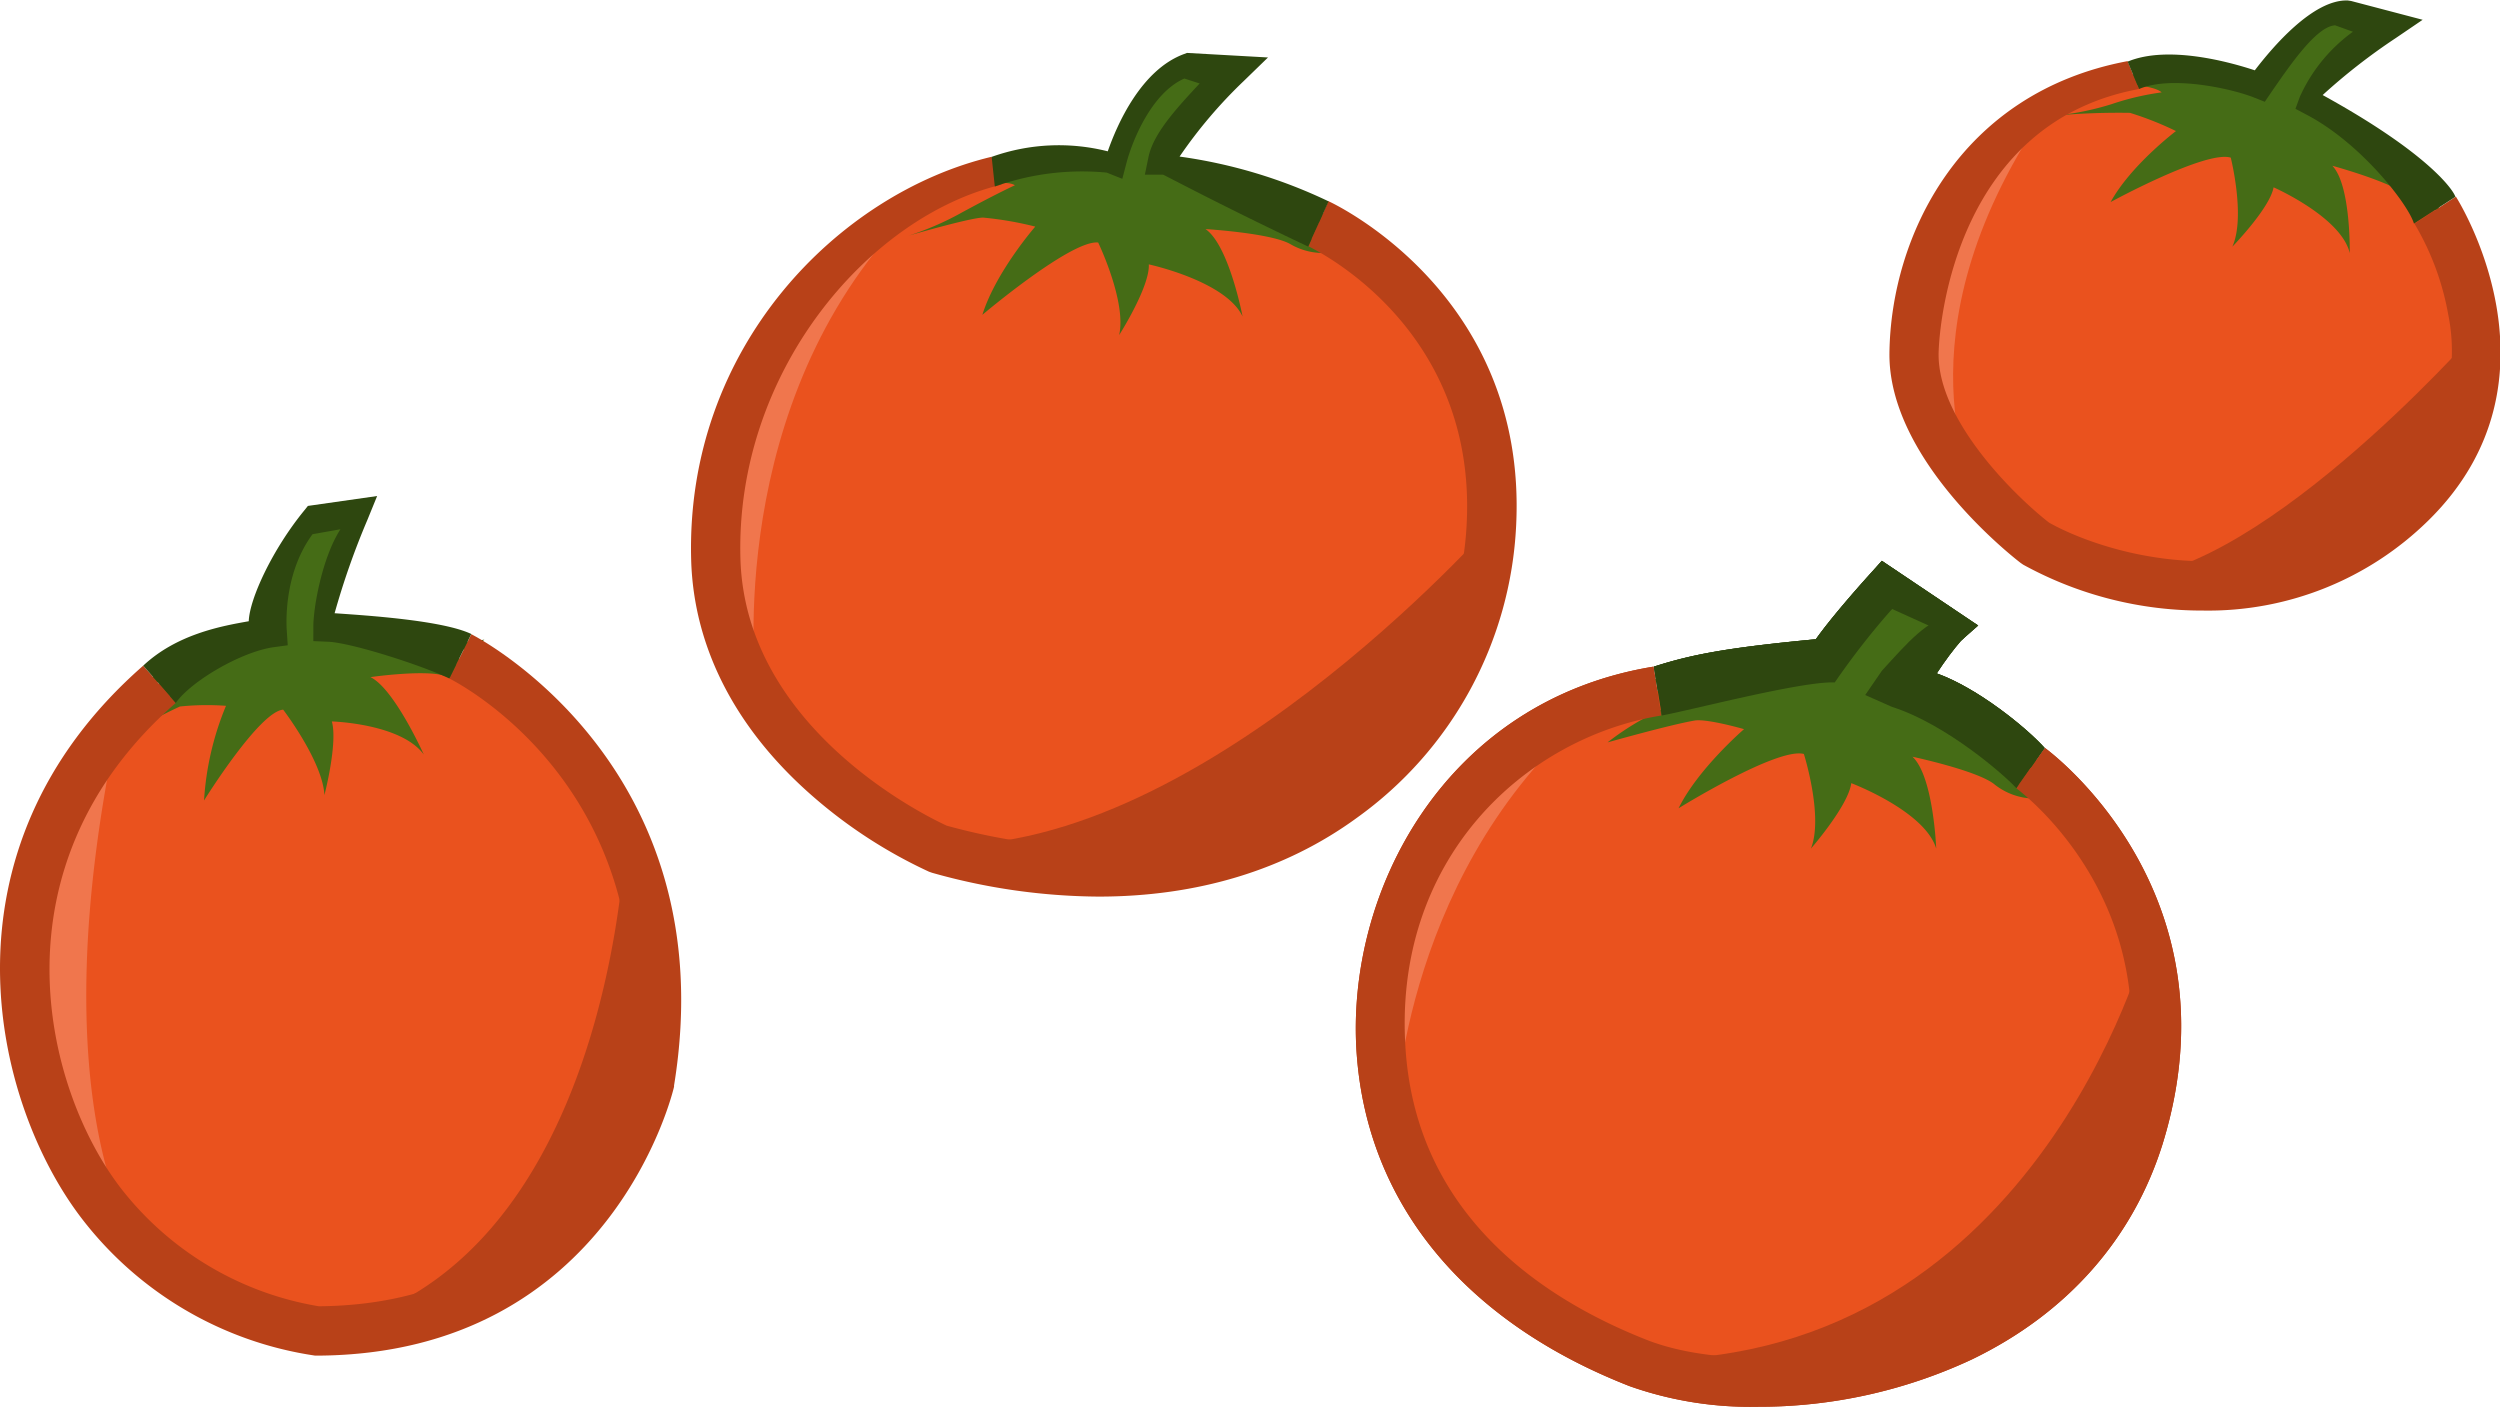 <svg xmlns="http://www.w3.org/2000/svg" viewBox="0 0 252.76 142.23"><defs><style>.cls-1{fill:#ea521e;}.cls-2{fill:#456c16;}.cls-3{fill:#b84118;}.cls-4{fill:#f0764d;}.cls-5{fill:#2e470f;}</style></defs><g id="レイヤー_2" data-name="レイヤー 2"><g id="レイヤー_10" data-name="レイヤー 10"><ellipse class="cls-1" cx="178.89" cy="104.13" rx="39.31" ry="35.76"/><ellipse class="cls-1" cx="34.55" cy="99.07" rx="32.14" ry="35.76" transform="matrix(0.99, -0.14, 0.14, 0.99, -13.83, 5.97)"/><ellipse class="cls-1" cx="111.5" cy="52.49" rx="39.31" ry="35.76" transform="translate(-6.37 16.5) rotate(-8.23)"/><ellipse class="cls-1" cx="221.8" cy="33.86" rx="25.95" ry="28.32" transform="translate(155.8 248.3) rotate(-81.57)"/><path class="cls-2" d="M183.51,74.57s2.67-11.87,10.56-14.38l3.52,1.92S187,66.29,187.75,78.19Z"/><path class="cls-2" d="M186.47,69.53s-1.65-2.75-11.41-2.28c0,0-8.12,1.5-9.43,1.73,0,0,7.65-.44,8.92.66a28.21,28.21,0,0,0-5.26,1.55,27.17,27.17,0,0,0-6.76,3.87s6.3-1.78,8.8-2.21c1.26-.21,5,.87,5,.87s-4.65,4-6.62,8c0,0,10-6.2,12.67-5.49,0,0,2,6.33.71,9.57,0,0,3.8-4.36,4.08-6.62,0,0,7.46,2.82,8.59,6.62,0,0-.28-7.32-2.4-9.29,0,0,6.62,1.41,8.31,2.81a6.54,6.54,0,0,0,3.8,1.41,37.7,37.7,0,0,1-3.52-3.7c-.84-1.27-2.41-1.68-3.5-2.18a16.93,16.93,0,0,1,5.61,2.36,4.36,4.36,0,0,0,3.43.14,9.85,9.85,0,0,1-5-2.2S190.13,68.14,186.47,69.53Z"/><path class="cls-2" d="M111.89,22.66s.88-12.14,8.3-15.79l4.47.25s-10.58,6.85-8,18.49Z"/><path class="cls-2" d="M114.07,17.24s-2-2.48-11.62-.56L93.38,19.8s7.81-2,9.23-1.07c0,0-1.68.76-5.28,2.71a29.64,29.64,0,0,1-5.48,2.39S98.13,22,99.4,22a34.65,34.65,0,0,1,5.27.91s-4,4.59-5.35,8.92c0,0,9-7.61,11.71-7.31,0,0,2.89,6,2.12,9.36,0,0,3.11-4.88,3-7.15,0,0,7.8,1.68,9.48,5.27,0,0-1.37-7.2-3.75-8.84,0,0,6.75.41,8.63,1.55a6.58,6.58,0,0,0,4,.83,36.46,36.46,0,0,1-4-3.14c-1-1.13-2.64-1.3-3.79-1.63a16.71,16.71,0,0,1,5.9,1.5,4.36,4.36,0,0,0,3.41-.37,9.87,9.87,0,0,1-5.29-1.44S117.48,15.32,114.07,17.24Z"/><path class="cls-2" d="M226.68,14.42s3.13-11,10.64-12.92l4.06,1.09s-11,4.26-10.91,15.44Z"/><path class="cls-2" d="M229.72,9.86s-1.4-2.67-10.57-2.74l-8.92,1.14s7.19,0,8.32,1.08a27.11,27.11,0,0,0-5,1.17,27.88,27.88,0,0,1-5.49,1.15,72.77,72.77,0,0,1,7.29-.25A32.84,32.84,0,0,1,220,13.25s-4.56,3.45-6.61,7.18c0,0,9.68-5.28,12.15-4.49,0,0,1.51,6,.16,9,0,0,3.79-3.89,4.17-6,0,0,6.84,3,7.7,6.65,0,0,.12-6.87-1.76-8.83,0,0,6.12,1.67,7.63,3.07a6.14,6.14,0,0,0,3.49,1.52,34.39,34.39,0,0,1-3.1-3.65c-.73-1.24-2.18-1.7-3.17-2.22a15.67,15.67,0,0,1,5.13,2.5c1.35.92,0,1,0,1s1.11-.85-1.39-3C244.41,16,233.22,8.75,229.72,9.86Z"/><path class="cls-2" d="M29,69.28s-2.36-11.86,2.95-16.73L35.74,52a18.62,18.62,0,0,0-2,19.28Z"/><path class="cls-2" d="M29.32,64.19s-2.35-2-9.91,1.58c0,0-5.87,4-6.83,4.65,0,0,5.9-2.88,7.32-2.27a22.32,22.32,0,0,0-3.58,3.13,22.38,22.38,0,0,1-4,3.3,57.34,57.34,0,0,1,5.87-3.15,26.67,26.67,0,0,1,4.66-.07,29.52,29.52,0,0,0-2.22,9.57s5.59-9,8-9.18c0,0,4,5.23,4.17,8.64,0,0,1.37-5.27.75-7.45,0,0,7,.2,9.3,3.35,0,0-3-6.69-5.4-7.83,0,0,5.78-.83,7.65-.08a5.08,5.08,0,0,0,3.54.08,34.9,34.9,0,0,1-4.18-2.29c-1.15-.91-2.55-.77-3.6-.89a13.32,13.32,0,0,1,5.34.38,3.26,3.26,0,0,0,2.77-1,7.8,7.8,0,0,1-4.82-.42S31.69,61.73,29.32,64.19Z"/><path class="cls-3" d="M217,95.33s-11.51,43.58-52.44,42.1c0,0,23.91,10,43.72-9.56C208.28,127.87,221.8,115.86,217,95.33Z"/><path class="cls-3" d="M150.8,53S120.55,87.32,93.75,85.36c0,0,19.77,9.21,39.09-2.76S150.8,53,150.8,53Z"/><path class="cls-3" d="M63.29,83.91S62.2,128.67,32.1,134.56a29.93,29.93,0,0,0,28.6-13.78C71.82,104,64.77,86.85,63.29,83.91Z"/><path class="cls-3" d="M250.06,33.86S227.3,59.61,213.29,58.45c0,0,14.15,5.24,26.54-4.15S250.06,33.86,250.06,33.86Z"/><path class="cls-4" d="M159.84,72.85S133.46,85.53,141,113.74C141,113.74,141.43,89.34,159.84,72.85Z"/><path class="cls-4" d="M90.05,23.58S72.39,33.44,72.39,52c0,0-.42,11.59,4.08,17.89C76.47,69.87,73,43.11,90.05,23.58Z"/><path class="cls-4" d="M12,72.85S1.76,82,2.35,99.07a39.92,39.92,0,0,0,11.56,26.69S3.64,111.82,12,72.85Z"/><path class="cls-4" d="M206.56,11.61s-10.17,4.76-12.44,16.32C192,38.86,196,44.79,199.78,49.66,199.78,49.66,191.39,34.11,206.56,11.61Z"/></g><g id="レイヤー_11" data-name="レイヤー 11"><path class="cls-3" d="M177.69,142.23a36.67,36.67,0,0,1-12.92-2.08c-16.7-6.53-26.5-18.44-27.6-33.55-1.19-16.43,8.93-35.75,30-39.2l.8,4.94c-13.9,2.27-27.25,14.64-25.85,33.9,1.21,16.76,14,25.16,24.43,29.25,6.93,2.71,19.67,2.69,30.6-2.59,5.85-2.82,13.49-8.37,16.7-18.8,6.83-22.12-9.86-34.29-10-34.41l2.9-4.07c.19.14,19.79,14.41,11.91,40-3,9.61-9.64,17.16-19.31,21.83A50.83,50.83,0,0,1,177.69,142.23Z"/><path class="cls-3" d="M111.07,90.65a63.05,63.05,0,0,1-16.84-2.41l-.31-.11a49.3,49.3,0,0,1-11.71-7.59c-7.82-6.8-12.08-15.07-12.33-23.92-.6-21.5,14.89-37.07,30.38-40.77l1,2.82c-13.52,3.23-26.93,19-26.4,37.81.49,17.3,19.07,26.18,20.86,27,14.88,4.1,28.57,2.38,38.57-4.84a33.62,33.62,0,0,0,14-25.74c1-20.18-15.87-27.89-16-28l2-4.57c.2.09,20.16,9.21,19,32.77a38.61,38.61,0,0,1-16.07,29.56C129.92,88,121,90.65,111.07,90.65Z"/><path class="cls-3" d="M32,137.06h-.13A36.42,36.42,0,0,1,8.2,123.11C-.7,111.43-6.86,86,14.48,67.3l3.29,3.77c-18.77,16.4-13.4,38.77-5.6,49a32,32,0,0,0,20.07,12c10.77-.09,19.25-4,25.21-11.7a32.58,32.58,0,0,0,5.77-11.51C67.85,80.16,46.35,69.06,45.43,68.6l2.22-4.48c.26.13,25.79,13.13,20.5,45.62l0,.13c-.06.27-6.27,27-36,27.19Z"/><path class="cls-3" d="M222.73,61.73a37.53,37.53,0,0,1-18.18-4.64l-.26-.18c-.55-.42-13.4-10.34-13.26-21.23.14-11.68,7-26.29,24.08-29.5L216.27,9C198,12.37,196.07,32.2,196,35.74c-.09,6.86,7.91,14.57,11.17,17.1C212.78,56,229.49,61.3,242,49.07a18.57,18.57,0,0,0,5.52-17.3,27.24,27.24,0,0,0-3.41-9.16l4.19-2.73c.12.19,11.75,18.48-2.8,32.76A31.74,31.74,0,0,1,222.73,61.73Z"/><path class="cls-5" d="M203.86,79.69c-1.07-1.21-7.05-6.47-12.57-8.22l-2.71-1.2,1.69-2.46c2.61-2.85,4.57-5.2,7.32-5.7L200,63.24h0c-.71.24-2.45,2.18-4.19,4.84,4.14,1.48,9.09,5.5,10.91,7.54Z"/><path class="cls-5" d="M185.5,69h0c-3.21-.17-14.83,2.87-17.49,3.34l-.8-4.94c3.77-1.21,7.29-1.91,16.38-2.77,1.47-2.08,4.13-5.12,5.84-7l.83-.93L200,63.24l-1.7,1.5-7-3.17A77.25,77.25,0,0,0,185.5,69Z"/><ellipse class="cls-1" cx="178.89" cy="104.13" rx="39.31" ry="35.76"/><path class="cls-2" d="M183.51,74.57s2.67-11.87,10.56-14.38l3.52,1.92S187,66.29,187.75,78.19Z"/><path class="cls-2" d="M186.47,69.53s-1.65-2.75-11.41-2.28c0,0-8.12,1.5-9.43,1.73,0,0,7.65-.44,8.92.66a28.21,28.21,0,0,0-5.26,1.55,27.17,27.17,0,0,0-6.76,3.87s6.3-1.78,8.8-2.21c1.26-.21,5,.87,5,.87s-4.65,4-6.62,8c0,0,10-6.2,12.67-5.49,0,0,2,6.33.71,9.57,0,0,3.8-4.36,4.08-6.62,0,0,7.46,2.82,8.59,6.62,0,0-.28-7.32-2.4-9.29,0,0,6.62,1.41,8.31,2.81a6.54,6.54,0,0,0,3.8,1.41,37.7,37.7,0,0,1-3.52-3.7c-.84-1.27-2.41-1.68-3.5-2.18a16.93,16.93,0,0,1,5.61,2.36,4.36,4.36,0,0,0,3.43.14,9.85,9.85,0,0,1-5-2.2S190.13,68.14,186.47,69.53Z"/><path class="cls-3" d="M217,95.33s-11.51,43.58-52.44,42.1c0,0,23.91,10,43.72-9.56C208.28,127.87,221.8,115.86,217,95.33Z"/><path class="cls-4" d="M159.84,72.85S133.46,85.53,141,113.74C141,113.74,141.43,89.34,159.84,72.85Z"/><path class="cls-5" d="M203.86,79.69c-1.07-1.21-7.05-6.47-12.57-8.22l-2.71-1.2,1.69-2.46c2.61-2.85,4.57-5.2,7.32-5.7L200,63.24h0c-.71.24-2.45,2.18-4.19,4.84,4.14,1.48,9.09,5.5,10.91,7.54Z"/><path class="cls-5" d="M185.5,69h0c-3.21-.17-14.83,2.87-17.49,3.34l-.8-4.94c3.77-1.21,7.29-1.91,16.38-2.77,1.47-2.08,4.13-5.12,5.84-7l.83-.93L200,63.24l-1.7,1.5-7-3.17A77.25,77.25,0,0,0,185.5,69Z"/><ellipse class="cls-1" cx="178.89" cy="104.13" rx="39.31" ry="35.76"/><path class="cls-2" d="M183.51,74.57s2.67-11.87,10.56-14.38l3.52,1.92S187,66.29,187.75,78.19Z"/><path class="cls-2" d="M186.47,69.53s-1.65-2.75-11.41-2.28c0,0-4.45,1.41-5.77,1.65,0,0,4-.36,5.26.74a28.21,28.21,0,0,0-5.26,1.55,27.17,27.17,0,0,0-6.76,3.87s6.3-1.78,8.8-2.21c1.26-.21,5,.87,5,.87s-4.65,4-6.62,8c0,0,10-6.2,12.67-5.49,0,0,2,6.33.71,9.57,0,0,3.8-4.36,4.08-6.62,0,0,7.46,2.82,8.59,6.62,0,0-.28-7.32-2.4-9.29,0,0,6.62,1.41,8.31,2.81a6.54,6.54,0,0,0,3.8,1.41,37.7,37.7,0,0,1-3.52-3.7c-.84-1.27-2.41-1.68-3.5-2.18a16.93,16.93,0,0,1,5.61,2.36h0s1.19.05-1.59-2.06C202.47,75.18,190.13,68.14,186.47,69.53Z"/><path class="cls-3" d="M217,95.33s-11.51,43.58-52.44,42.1c0,0,23.91,10,43.72-9.56C208.28,127.87,221.8,115.86,217,95.33Z"/><path class="cls-4" d="M159.84,72.85S133.46,85.53,141,113.74C141,113.74,141.43,89.34,159.84,72.85Z"/><path class="cls-3" d="M177.69,142.23a36.67,36.67,0,0,1-12.92-2.08c-16.7-6.53-26.5-18.44-27.6-33.55-1.19-16.43,8.93-35.75,30-39.2l.8,4.94c-13.9,2.27-27.25,14.64-25.85,33.9,1.21,16.76,14,25.16,24.43,29.25,6.93,2.71,19.67,2.69,30.6-2.59,5.85-2.82,13.49-8.37,16.7-18.8,6.83-22.12-9.86-34.29-10-34.41l2.9-4.07c.19.14,19.79,14.41,11.91,40-3,9.61-9.64,17.16-19.31,21.83A50.83,50.83,0,0,1,177.69,142.23Z"/><path class="cls-5" d="M203.86,79.69c-1.07-1.21-7.05-6.47-12.57-8.22l-2.71-1.2,1.69-2.46c2.61-2.85,4.57-5.2,7.32-5.7L200,63.24h0c-.71.24-2.45,2.18-4.19,4.84,4.14,1.48,9.09,5.5,10.91,7.54Z"/><path class="cls-5" d="M185.5,69h0c-3.21-.17-14.83,2.87-17.49,3.34l-.8-4.94c3.77-1.21,7.29-1.91,16.38-2.77,1.47-2.08,4.13-5.12,5.84-7l.83-.93L200,63.24l-1.7,1.5-7-3.17A77.25,77.25,0,0,0,185.5,69Z"/><path class="cls-5" d="M17.77,71.07,14.48,67.3c3.4-3.18,7.89-4,10.67-4.49.08-2.31,2.44-7.33,5.62-11.21l.36-.45,7-1-1,2.45A77.67,77.67,0,0,0,33.83,62c2.83.2,10.84.68,13.82,2.1L45.43,68.6c-2.84-1.35-9.92-3.63-12.3-3.72l-1.45-.06V63.37c0-2,.9-7,2.74-9.86l-2.82.5C28.47,58.24,29,63.78,29,63.84l.09,1.4-1.39.19C24.45,65.87,19.34,68.84,17.77,71.07Z"/><path class="cls-5" d="M132.26,24.93c-8.6-4.06-14.6-7.27-14.67-7.27h-1.84l.37-1.8c.51-2.42,2.92-5,5.17-7.42l-1.55-.5c-3.36,1.48-5.29,6.41-5.84,8.5l-.43,1.64-1.58-.63a26.3,26.3,0,0,0-11.31,1.41l-.32-3A20.2,20.2,0,0,1,112,15.3c.94-2.7,3.36-8.24,7.72-9.84l.29-.11,8.19.46-2.45,2.38a47.84,47.84,0,0,0-6.49,7.64,51,51,0,0,1,15.07,4.53Z"/><path class="cls-5" d="M244.06,22.61c-.52-1.85-5.26-8.07-10.83-11L232.08,11l.45-1.23a16.44,16.44,0,0,1,5.36-6.56l-1.8-.65c-1.89.11-4.54,4-6.43,6.73l-.68,1-1.09-.43C225.75,9,219.58,7.58,216.27,9l-1.16-2.77c4.09-1.7,10.35.05,12.86.88,1.75-2.29,5.89-7.2,9.41-7.06l.33.05L244.94,2l-2.72,1.85a60.58,60.58,0,0,0-7.39,5.76c10.7,5.89,13.23,9.62,13.42,10.29Z"/></g></g></svg>